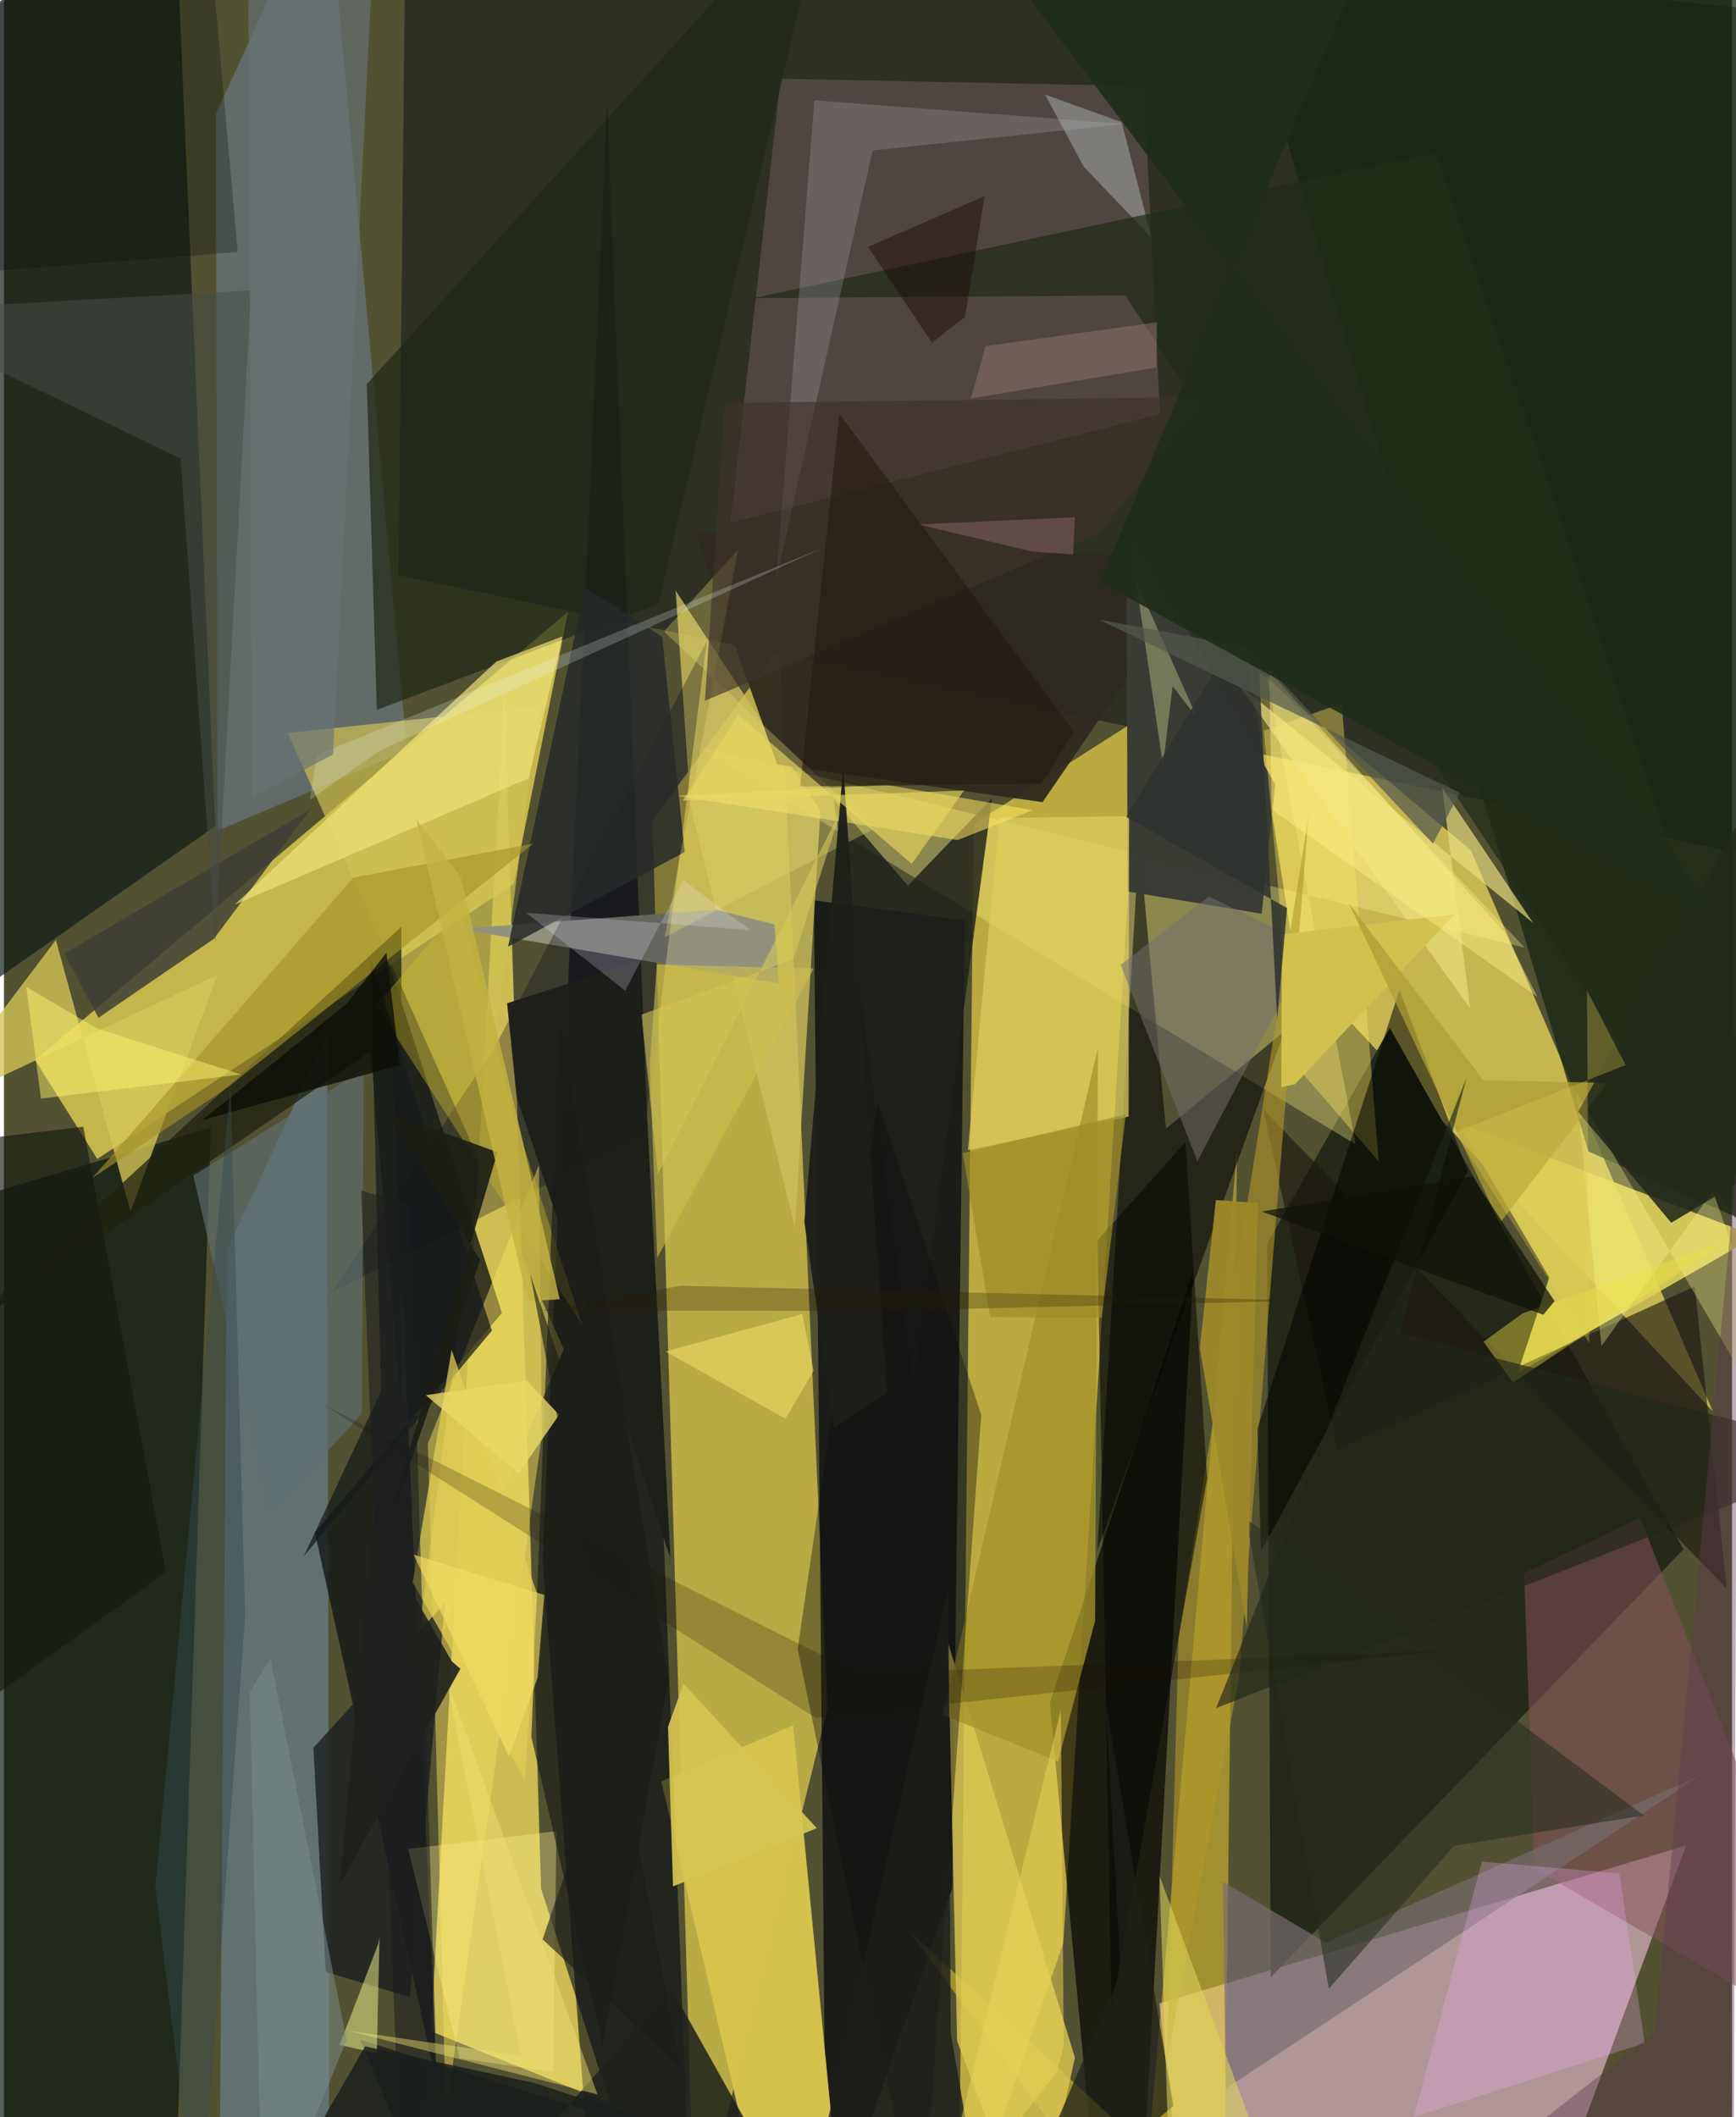 <svg xmlns="http://www.w3.org/2000/svg" width="228" height="278" viewBox="0 0 836 1024"><path fill="#525132" d="M0 0h836v1024H0z"/><path fill="#f3df60" fill-opacity=".714" d="M602.083 320.593l22.639 145.064 201.937 216.901-116.925-271.187z"/><path fill="#e9d54f" fill-opacity=".678" d="M334.202 1086l-20.488-689.08 61.45-84.194 23.283 513.54z"/><path fill="#f1de56" fill-opacity=".714" d="M15.047 512.706l257.834-216.772-26.224 131.541L45.14 560.543z"/><path fill="#d9c444" fill-opacity=".769" d="M512.49 939.724l36.595-592.141-79.978 50.91L461.782 1086z"/><path fill="#e9d55b" fill-opacity=".808" d="M293.205 1017.37l-86.603-34.882 35.489-647.83 17.768 578.787z"/><path fill="#e0b9cc" fill-opacity=".659" d="M750.697 1063.48l63.088-170.884-254.837 76.4L572.088 1086z"/><path fill="#000710" fill-opacity=".443" d="M190.856 278.27L864.05 417.683 844.2 4.186 194.559-62z"/><path fill="#06090d" fill-opacity=".725" d="M464.82 445.203l-6.053 468.136L397.883 1086l-6.023-650.562z"/><path fill="#262a1a" fill-opacity=".996" d="M670.446 497.18l142.024 252.2-199.63 206.91-1.75-354.845z"/><path fill="#0c1912" fill-opacity=".702" d="M100.104 545.396L82.196 1086-62 1036.615V593.589z"/><path fill="#d7c44d" fill-opacity=".98" d="M318.022 861.625l63.764-27.106 22.733 232.817L370.62 1086z"/><path fill="#000100" fill-opacity=".655" d="M575.37 614.645l-23.682 428.67-21.357 39.954-24.349-259.72z"/><path fill="#0f1b17" fill-opacity=".69" d="M-57.584 42.197L82.13-62l20.063 461.595L-62 514.55z"/><path fill="#e0d259" fill-opacity=".898" d="M847.604 597.896l-144.188-54.91 44.151 74.881-15.26 46.156z"/><path fill="#070b14" fill-opacity=".631" d="M285.93 1086l44.738-51.18-38.92-983.799-31.187 703.997z"/><path fill="#708aa3" fill-opacity=".545" d="M157.38 1086l-53.041-37.567 3.471-443.505 48.605-105.132z"/><path fill="#7c97c0" fill-opacity=".38" d="M194.936 362.964L156.104-62 102.575 55l.716 346.831z"/><path fill="#725b5f" fill-opacity=".506" d="M559.219 200.296l-7.725-158.621-175.776-3.608-24.295 214.723z"/><path fill="#172413" fill-opacity=".749" d="M898 615.393l-131.5-58.49L581.832-62h259.06z"/><path fill="#fffa8c" fill-opacity=".322" d="M336.436 361.542l399.253 96.805-124.972-131.944 43.263 227.133z"/><path fill="#d0c152" fill-opacity=".678" d="M270.827 652.58L137.26 354.507l121.533-12.864-63.076 486.715z"/><path fill="#fddb2c" fill-opacity=".459" d="M549.598 1086l46.91-529.216-6.25 517.34L438.3 934.317z"/><path fill="#131617" fill-opacity=".796" d="M209.485 1008.368l-59.078-267.285 90.522-106.06-55.191-170.593z"/><path fill="#cbbf5e" fill-opacity=".792" d="M324.938 285.652l7.168 104.179 50.529 203.731 12.353-201.453z"/><path fill="#010305" fill-opacity=".545" d="M562.115 545.891L549.15 406.876 528.966 749.74l90.54-250.964z"/><path fill="#dbc952" fill-opacity=".796" d="M518.11 995.191l-61.47-200.934 4.488 193.003 37.109 98.74z"/><path fill="#2f2a21" fill-opacity=".957" d="M582.705 271.026L502.428 387.98l-128.392-18.235-39.706-112.071z"/><path fill="#d6c857" fill-opacity=".776" d="M-37.628 537.76l62.736-83.098 36.114 131.252 41.966-114.38z"/><path fill="#91917d" fill-opacity=".984" d="M219.918 449.255l124.379-9.282 28.453 7.141 2.171 28.646z"/><path fill="#00061e" fill-opacity=".306" d="M340.03 310.105l-30.453 239.216-151.323 75.811 79.037-118.31z"/><path fill="#1f210f" fill-opacity=".741" d="M177.456 508.318l15.011 177.386-.208-237.483-216.272 198.7z"/><path fill="#1c1710" fill-opacity=".627" d="M645.04 700.964l172.92-78.771 15.476 146.229-224.243-231.909z"/><path fill="#87515c" fill-opacity=".522" d="M735.389 760.904l5.087 142.896 153.112 89.289-102.076-258.927z"/><path fill="#f5e05d" fill-opacity=".478" d="M260.208 694.401l-46.417 327.92-8.704-324.132 53.73-134.781z"/><path fill="#1f211d" fill-opacity=".859" d="M213.795 1086l108.983-124.308 48.744 86.819-198.985-61.862z"/><path fill="#3a3c35" fill-opacity=".992" d="M614.97 379.29l-6.509 62.661-64.863-10.768-.547-178.515z"/><path fill="#1b1e1f" fill-opacity=".788" d="M213.333 775.314l-63.634 70.038 5.984 108.42 40.682 12.134z"/><path fill="#ffe75f" fill-opacity=".396" d="M624.156 514.395l-14.643-160.987 37.633-13.178 17.935 221.605z"/><path fill="#1e201b" fill-opacity=".82" d="M478.027 385.988l-38.044 283.667-38.48-282.795 35.773 41.487z"/><path fill="#1e2718" fill-opacity=".698" d="M400.183-62L175.53 185.766l4.853 157.558 136.221-51.28z"/><path fill="#b09729" fill-opacity=".608" d="M562.624 996.912l5.591-204.391 63.017-398.71-33.792 417.913z"/><path fill="#010300" fill-opacity=".541" d="M675.084 478.843l-68.706 212.18 1.741 59.289 100.097-183.71z"/><path fill="#dccc5b" fill-opacity=".745" d="M466.329 556.22l77.754-16.148.243-145.3-62.774.814z"/><path fill="#ffe762" fill-opacity=".537" d="M325.65 384.927l135.76 21.368 36.351-14.466-70.712-12.2z"/><path fill="#3c3e35" fill-opacity=".847" d="M29.184 461.24l16.54 31.005 55.892-38.223 46.466-62.374z"/><path fill="#e9de7d" fill-opacity=".682" d="M695.778 380.992l13.504 106.711-112.266-156.88 142.715 115.532z"/><path fill="#776d70" fill-opacity=".694" d="M639.467 939.55l181.382-80.975-229.8 151.614-1.336-100.047z"/><path fill="#f0e378" fill-opacity=".682" d="M270.223 307.781L238.21 319.95 111.635 437.54l142.158-61.123z"/><path fill="#a6942a" fill-opacity=".78" d="M454.223 829.447L529.2 507.041l-1.332 276.825-17.952 68.182z"/><path fill="#fff48f" fill-opacity=".345" d="M195.555 894.268l24.915 101.304 45.23 6.549 1.558-116.44z"/><path fill="#c0cbcb" fill-opacity=".404" d="M522.352 80.62l-18.63-34.851 36.964 13.295 14.506 55.876z"/><path fill="#262a29" fill-opacity=".847" d="M281.153 284.154l37.267 23.808 10.903 104.113-85.469 45.806z"/><path fill="#d1bb27" fill-opacity=".376" d="M279.66 640.655l-99.574-154.29 40.554-47.602 26.618 102.66z"/><path fill="#ffb0fe" fill-opacity=".251" d="M714.994 900.377l-32.886 123.562 111.636-35.752-12.252-82.113z"/><path fill="#fafe92" fill-opacity=".486" d="M162.377 989.057l18.005 4.083 1.307-56.205-.742 3.544z"/><path fill="#202b18" fill-opacity=".722" d="M542.371 142.886L898 680.032 692.873 73.743l-330.538 70.48z"/><path fill="#0b0f0f" fill-opacity=".384" d="M422.634 533.32l-38.677 264.192L443.713 1086l29.085-401.707z"/><path fill="#adabb4" fill-opacity=".267" d="M373.487 280.926l18.61-232.377 149.968 11.42-121.837 12.782z"/><path fill="#d6c752" fill-opacity=".918" d="M328.742 814.37l-7.49 20.785 2.423 77.244 69.585-28.17z"/><path fill="#262e21" fill-opacity=".58" d="M601.025 734.564l39.917 227.347 60.554-69.173 91.847-14.666z"/><path fill="#eade6e" fill-opacity=".322" d="M355.216 265.744l-35.538 187.479 101.177-52.273-101.586-95.512z"/><path fill="#d7c95a" fill-opacity=".576" d="M308.365 490.729l8.003 77.179 88.788-176.614-23.273 72.7z"/><path fill="#161919" fill-opacity=".718" d="M182.429 672.92l-37.411 79.847 91.01-109.186-58.699-179.72z"/><path fill="#060805" fill-opacity=".557" d="M571.595 552.322l10.467 162.774-46.239 256.987-6.816-372.141z"/><path fill="#95986c" fill-opacity=".651" d="M577.3 347.372l-29.777-67 13.178 89.77 4.696-38.205z"/><path fill="#e1cc52" fill-opacity=".741" d="M257.995 770.867l-6 90.098-54.273-95.677 18.85-112.373z"/><path fill="#5f6e71" fill-opacity=".655" d="M173.175 683.763l.78-166.439-82.332 51.196 37.325 163.349z"/><path fill="#a59225" fill-opacity=".627" d="M108.299 525.853L42.76 569.786l126.297-145.318 87.008-16.447z"/><path fill="#fffe93" fill-opacity=".325" d="M772.799 651.074l53.897-75.009 57.659 163.194-123.542-211.207z"/><path fill="#1d2019" fill-opacity=".725" d="M532.962 823.157l32.789 195.417-82.14 67.426 56.7-131.75z"/><path fill="#464d47" fill-opacity=".537" d="M85.42 221.74l16.903 234.383 17.212-315.663L-62 150.624z"/><path fill="#1d1f1a" fill-opacity=".984" d="M307.152 464.876l15.282 288.79-74.452-223.378-4.57-45.048z"/><path fill="#1a1000" fill-opacity=".224" d="M392.688 830.94l304.822-32.562-284.196 11.085-258.345-129.782z"/><path fill="#3d332b" fill-opacity=".624" d="M583.198 191.997l-234.55 2.885-9.552 144.07 190.698-81.074z"/><path fill="#726e6b" fill-opacity=".522" d="M582.991 433.61l49.044 23.734-54.686 104.326-37.127-94.987z"/><path fill="#1b1c17" fill-opacity=".655" d="M268.943 491.522l-13.785 348.67 34.499 148.711 31.857-176.134z"/><path fill="#d2c14d" fill-opacity=".996" d="M624.56 524.419l-6.618 1.433.217-73.957 83.662-9.655z"/><path fill="#9d892a" fill-opacity=".957" d="M601.2 787.13l5.403-205.253-20.32-1.46-7.752 71.44z"/><path fill="#1c1e15" fill-opacity=".914" d="M180.071 755.266l50.347-145.831-44.965-71.462 53.328 19.301z"/><path fill="#efe344" fill-opacity=".412" d="M833.473 600.16l-103.478 68.501-14.22-19.691 18.971-13.78z"/><path fill="#ae9d34" fill-opacity=".737" d="M715.684 522.487l60.184 1.307-52.234 67.863-73.01-154.737z"/><path fill="#9a7875" fill-opacity=".459" d="M467.819 192.716l89.612-14.968.4-21.875-82.96 11.555z"/><path fill="#eadb66" fill-opacity=".78" d="M204.067 674.793l48.816-7.108 15.703 16.602-19.587 28.324z"/><path fill="#fff671" fill-opacity=".463" d="M17.89 531.353l96.78-11.678-69.677-22.232-34.167-20.099z"/><path fill="#efefff" fill-opacity=".22" d="M361.037 449.893l-108.46-8.44 47.968 37.704 28.11-53.565z"/><path fill="#23291b" fill-opacity=".875" d="M761.542 537.71L868.6 344.916 857.634 560.75l-51.033 30.65z"/><path fill="#1c1e1a" fill-opacity=".82" d="M457.996 982.997L475.674 1086l-90.086-3.274 71.296-314.705z"/><path fill="#251c13" fill-opacity=".639" d="M385.157 380.39l19.01-180.291 113.39 153.73-15.58 25.266z"/><path fill="#7b8c8c" fill-opacity=".525" d="M118.903 818.621l10.007-16.663 36.858 184.76L125.12 1086z"/><path fill="#e9d456" fill-opacity=".518" d="M449.835 1079.259l59.617-77.495 3.266-12.002-1.419-162.744z"/><path fill="#e0d85a" fill-opacity=".541" d="M701.817 1086l-138.177-39.657-4.639-139.128 60.36 163.016z"/><path fill="#1b1f1d" fill-opacity=".843" d="M256.878 1007.535l-82.145-17.783-19.657 33.997L495.494 1086z"/><path fill="#2e312f" fill-opacity=".855" d="M542.938 395.113l62.579-103.187 10.436 201.189 4.772-53.89z"/><path fill="#0c0d08" fill-opacity=".788" d="M165.661 485.643L95.96 541.74l95.572-26.599-6.507-54.35z"/><path fill="#161a12" fill-opacity=".647" d="M-41.297 846.646l119.683-86.262-40.002-215.438L-62 557.054z"/><path fill="#212719" fill-opacity=".655" d="M586.425 826.169L898 702.826l-222.754-58.013 32.275-123.45z"/><path fill="#fef185" fill-opacity=".443" d="M613.33 391.565l-1.27-66.94 114.086 126.588 15.657 30.93z"/><path fill="#c4b343" fill-opacity=".816" d="M253.29 629.348l-53.806-233.11 21.437 27.601 47.976 204.571z"/><path fill="#53584e" fill-opacity=".714" d="M704.298 383.419l-13.004 24.622-88.547-94.778-73.137-13.602z"/><path fill="#ebfafb" fill-opacity=".216" d="M147.986 386.93l33.408-23.67 215.56-98.645-245.528 100.53z"/><path fill="#1d1f19" fill-opacity=".957" d="M406.024 370.741l21.157 302.767-25.554 16.946-14.41-99.405z"/><path fill="#cdbf4e" fill-opacity=".608" d="M316.038 608.34l-3.631-92.778 3.418-49.006 75.923 1.861z"/><path fill="#687376" fill-opacity=".655" d="M159.192 364.941l20.966-418.799L118.25.582l1.781 384.908z"/><path fill="#101309" fill-opacity=".725" d="M744.655 635.88l5.483-6.541-39.778-60.354-101.847 16.973z"/><path fill="#1b1d19" fill-opacity=".616" d="M254.55 616.06l57.623 170.646-51.607 151.283 66.612 62.004z"/><path fill="#9d8d28" fill-opacity=".698" d="M531.092 637.373l-53.968-.288-13.29-79.422 78.902-18.688z"/><path fill="#08110c" fill-opacity=".29" d="M-62 135.46V40.776L96.663-62l16.423 183.886z"/><path fill="#1b1e1f" fill-opacity=".553" d="M196.27 582.845l-23.475-7.062L193.338 1086l15.405-102.92z"/><path fill="#ffaac6" fill-opacity=".216" d="M442.273 253.64l75.785-3.454-.794 18.074-20-1.552z"/><path fill="#212d1a" fill-opacity=".925" d="M832.071 446.226L450.15-62h225.8L530.077 281.55z"/><path fill="#374b4e" fill-opacity=".463" d="M73.212 912.728L94.501 1086l22.17-304.178-7.057-256.147z"/><path fill="#e5cb4f" fill-opacity=".306" d="M784.537 515.15l-18.708-36.051 1.097 170.518L701.834 547.7z"/><path fill="#f3df62" fill-opacity=".565" d="M320.038 653.668l58.04 32.518 13.604-23.168-5.487-27.493z"/><path fill="#f2e172" fill-opacity=".443" d="M287.108 1012.992L213.84 811.583 250.193 994.3l-83.916-12.17z"/><path fill="#1d0e0c" fill-opacity=".486" d="M448.917 165.699l16.001-12.34 9.476-58.513-56.411 24.535z"/><path fill="#f5de63" fill-opacity=".616" d="M198.211 751.95l46.09 97.66 13.863-38.098 3.232-40.12z"/><path fill="#5c3a51" fill-opacity=".416" d="M838.555 559.638L836.723 1086h-169.82l131.67-102.979z"/><path fill="#e9d85f" fill-opacity=".631" d="M355.317 345.888l83.848 71.952 25.283-35.48-136.022 4.798z"/><path fill="#1f211d" fill-opacity=".902" d="M216.666 803.528l4.137 3.611L162.5 911.235l15.748-174.087z"/><path fill="#291a00" fill-opacity=".278" d="M423.495 633.993l208.15-4.963-304.297-7.12-67.788 11.968z"/></svg>